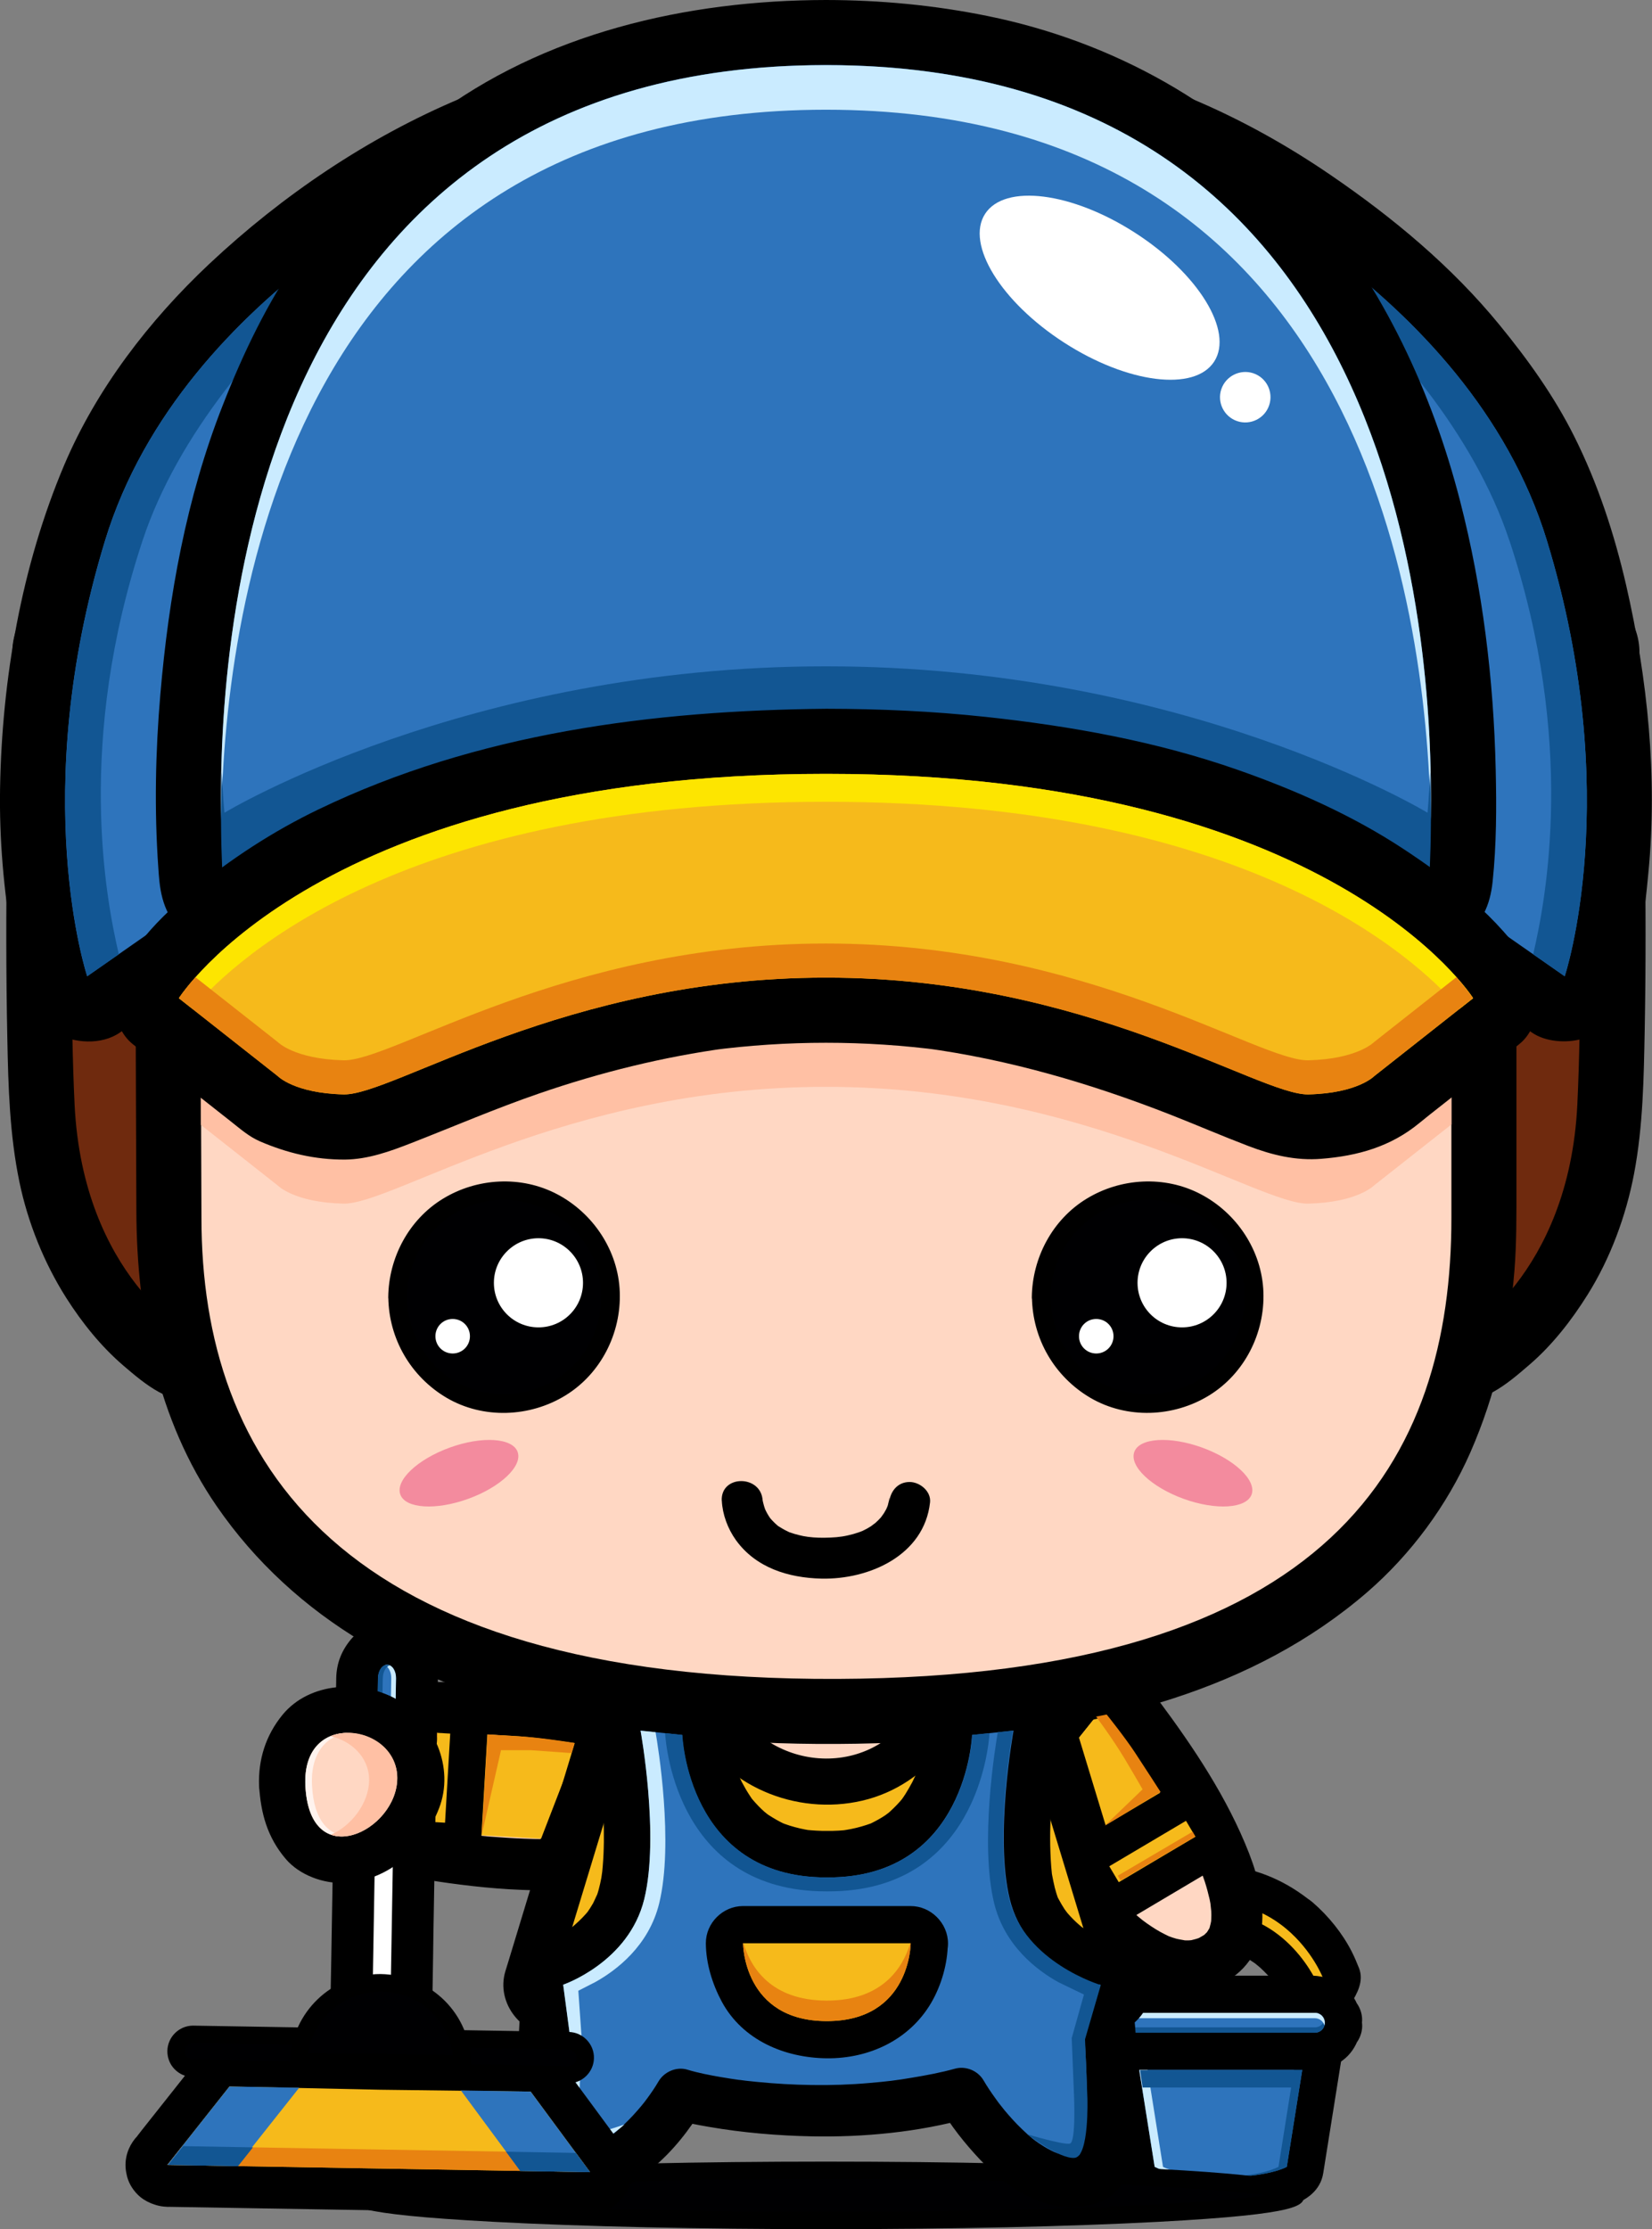<?xml version="1.0" encoding="UTF-8"?>
<svg id="Layer_1" xmlns="http://www.w3.org/2000/svg" version="1.1" viewBox="0 0 229.69 309.83">
  <rect x="0" y="0" width="229.69" height="309.83" fill="#808080" stroke="none"/>
  <!-- Generator: Adobe Illustrator 29.6.1, SVG Export Plug-In . SVG Version: 2.1.1 Build 9)  -->
  <defs>
    <style>
      .st0 {
        fill: #ffd7c3;
      }

      .st1, .st2 {
        fill-rule: evenodd;
      }

      .st1, .st3 {
        fill: #fff;
      }

      .st4, .st2 {
        fill: #000002;
      }

      .st5 {
        fill: #125693;
      }

      .st6 {
        fill: #fff3ee;
      }

      .st7 {
        fill: #f38b9e;
      }

      .st8 {
        fill: #6f2a0e;
      }

      .st9 {
        fill: #f6ba1b;
      }

      .st10 {
        fill: #e88311;
      }

      .st11 {
        fill: #fde5d2;
      }

      .st12 {
        fill: #ffc0a4;
      }

      .st13 {
        fill: #2e74bc;
      }

      .st14 {
        fill: #caebff;
      }

      .st15 {
        fill: #fde500;
      }
    </style>
  </defs>
  <g>
    <g>
      <g>
        <path class="st11" d="M178.82,268.07c-2.46-2.05-5.9-3.76-10.56-3.76h-.01c-4.65,0-8.1,1.71-10.55,3.76-3.66,3.05-5.13,6.85-5.13,6.85l.66,1.04s4.22-10.35,15.01-10.18h.03c10.79-.17,15.02,10.18,15.02,10.18l.66-1.04s-1.46-3.79-5.13-6.85Z"/>
        <path d="M182.48,264.41c-3.54-2.89-7.43-4.63-11.99-5.14-4.14-.47-8.2.39-11.97,2.12-3.72,1.71-6.74,4.87-8.97,8.23-.54.81-1.02,1.67-1.4,2.58-.74,1.75-1.19,3.52-.04,5.32.22.35.44.69.66,1.03.99,1.56,2.58,2.56,4.46,2.56,2.51,0,4.09-1.62,4.98-3.79-1.06,2.57-.1.34.25-.28.29-.5.61-1,.95-1.48.24-.35,1.1-1.43-.05.03.29-.36.59-.71.91-1.05.57-.62,1.2-1.2,1.85-1.74-1.35,1.11-.07.07.28-.16.4-.27.81-.5,1.24-.72.17-.09.35-.19.53-.27.98-.48-1.17.45-.13.05.48-.19.99-.34,1.5-.47.36-.1,2.22-.4.58-.19.71-.1,1.43-.11,2.14-.1-1.73-1.72-3.44-3.45-5.17-5.17h0c0,2.69,2.36,5.33,5.17,5.17h.03c2.81.14,5.17-2.47,5.17-5.17h0c-1.73,1.72-3.44,3.45-5.17,5.17.6,0,1.2.01,1.8.06.58.06.46.04-.36-.05.33.05.65.12.97.2.51.12,1.02.27,1.52.44.2.08.39.14.57.22-1.43-.56-.46-.18-.14-.03.84.42,1.63.93,2.38,1.49-1.39-1.04-.12-.07.18.21.37.33.72.69,1.06,1.05.27.28.52.58.77.88.32.4.19.23-.4-.53.13.17.25.34.37.51.35.48.68.99.98,1.51.38.63,1.4,3.01.33.42.72,1.73,1.71,3.08,3.61,3.61,2.31.63,4.58-.41,5.84-2.38.94-1.47,1.89-3.21,1.18-5.01-.31-.77-.63-1.54-1-2.27-1.32-2.59-3.26-4.98-5.45-6.87-2.14-1.83-5.21-2.11-7.31,0-1.88,1.87-2.14,5.48,0,7.31.77.66,1.48,1.36,2.15,2.13.17.19.96,1.25.14.16.26.35.51.73.75,1.11.32.5.61,1.03.88,1.56.39.76.46,1.12-.13-.39.17-1.32.35-2.65.52-3.98-.22.35-.44.69-.66,1.03,3.16.41,6.3.82,9.45,1.23-3.35-8.13-11-14.02-20-13.98-2.82.02-5.17,2.34-5.17,5.18h0c1.73-1.72,3.45-3.45,5.17-5.18h-.03c1.73,1.73,3.45,3.46,5.17,5.18h0c0-2.83-2.35-5.16-5.17-5.18-9-.04-16.64,5.85-20,13.98,3.15-.41,6.3-.82,9.45-1.23-.22-.34-.44-.69-.66-1.03.17,1.33.35,2.65.52,3.98-.82,2.09-.27.66.06,0,.21-.4.45-.79.69-1.18.17-.28.36-.55.55-.82.7-1.01-.73.89.09-.14.43-.54.91-1.03,1.4-1.53.32-.31.66-.61,1-.9.88-.74-.96.7,0,0,.47-.33.95-.62,1.45-.91.31-.18.63-.33.95-.49,1.14-.55-1.07.4.14-.05.61-.23,1.24-.4,1.88-.55.27-.06.54-.12.8-.16,1.39-.27-1.12.1.34-.03.45-.04.91-.05,1.37-.05.33,0,.59,0,.92.02.2,0,1.68.17.36-.01.68.1,1.33.25,1.99.43.38.1.74.22,1.11.36,1.22.42-1.01-.47.13.05.54.24,1.05.54,1.55.84.3.18.58.37.85.56.97.68-.9-.73,0,0,2.18,1.78,5.17,2.14,7.31,0,1.84-1.85,2.18-5.52,0-7.31Z"/>
      </g>
      <path class="st9" d="M178.82,268.07c-2.46-2.05-5.9-3.76-10.56-3.76h-.01c-4.65,0-8.1,1.71-10.55,3.76-3.66,3.05-5.13,6.85-5.13,6.85l.66,1.04s4.22-10.35,15.01-10.18h.03c10.79-.17,15.02,10.18,15.02,10.18l.66-1.04s-1.46-3.79-5.13-6.85Z"/>
    </g>
    <g>
      <g>
        <g>
          <path class="st11" d="M181.55,284.63h-23.64l2.63,16.53s2.41,1.45,9.18,1.45,9.19-1.45,9.19-1.45l2.64-16.53Z"/>
          <path d="M181.55,279.46h-23.64c-1.37,0-2.69.54-3.65,1.51-1.41,1.41-1.63,3.15-1.33,5.03.46,2.84.91,5.67,1.36,8.51.3,1.91.61,3.81.91,5.71.27,1.72.33,3.23,1.69,4.58,1.27,1.27,3.2,1.81,4.9,2.19,3.46.77,7.11.91,10.64.7,3.79-.23,10.77-.77,11.55-5.65.85-5.35,1.7-10.7,2.56-16.04.43-2.78-.67-5.55-3.62-6.36-2.48-.68-5.92.82-6.35,3.61-.88,5.51-1.76,11.01-2.64,16.52.79-1.02,1.58-2.05,2.38-3.08-.13.07-.25.12-.37.18,2.18-.96.28-.17-.34,0-.39.11-.79.19-1.18.26-.19.04-.38.07-.57.11-1.11.18,1.3-.16.09-.01-1.4.17-2.81.21-4.21.22-1.28,0-2.57-.06-3.84-.18-.24-.03-.47-.05-.7-.08,1.54.19.47.06.14,0-.43-.07-.84-.16-1.25-.26-.54-.13-1.08-.29-1.6-.5,1.97.77,1.09.51.67.27.79,1.03,1.58,2.06,2.38,3.08-.88-5.51-1.76-11.01-2.64-16.52-1.66,2.18-3.33,4.36-4.98,6.55h23.64c2.82,0,5.17-2.36,5.17-5.17s-2.35-5.17-5.17-5.17Z"/>
        </g>
        <path class="st13" d="M181.55,284.63h-23.64l2.63,16.53s2.41,1.45,9.18,1.45,9.19-1.45,9.19-1.45l2.64-16.53Z"/>
        <path class="st14" d="M161.7,301.16l-2.63-16.53h-1.16l2.63,16.53s2.41,1.45,9.18,1.45c.2,0,.39,0,.58,0-6.33-.07-8.61-1.45-8.61-1.45Z"/>
        <path class="st5" d="M177.76,301.16l2.63-16.53h1.16l-2.63,16.53s-2.41,1.45-9.19,1.45c-.2,0-.39,0-.58,0,6.33-.07,8.61-1.45,8.61-1.45Z"/>
      </g>
      <g>
        <g>
          <path class="st11" d="M184.2,281.15c0,.76-.62,1.37-1.37,1.37h-26.2c-.76,0-1.38-.61-1.38-1.37h0c0-.76.62-1.38,1.38-1.38h26.2c.76,0,1.37.62,1.37,1.38h0Z"/>
          <path d="M179.03,281.15c.46-3.91,5.76-3.79,3.41-3.79h-25.76c6.4,0,3.57,7.16-.05,7.58h25.67c2.55,0-2.81.16-3.27-3.79.33,2.8,2.11,5.17,5.17,5.17,2.57,0,5.49-2.37,5.17-5.17-.42-3.64-2.5-6.08-6.24-6.51-.27-.03-.51-.04-.77-.04h-24.95c-2.68,0-4.99.96-6.5,3.33-2.77,4.36,1.16,9.76,5.91,9.76h25.83c.72,0,1.46-.09,2.14-.33,2.9-1.03,4.23-3.27,4.57-6.22.32-2.8-2.6-5.17-5.17-5.17-3.06,0-4.84,2.37-5.17,5.17Z"/>
        </g>
        <path class="st13" d="M184.2,281.15c0,.76-.62,1.37-1.37,1.37h-26.2c-.76,0-1.38-.61-1.38-1.37h0c0-.76.62-1.38,1.38-1.38h26.2c.76,0,1.37.62,1.37,1.38h0Z"/>
        <path class="st5" d="M182.83,281.78h-26.2c-.63,0-1.15-.43-1.32-1-.04.12-.06.24-.06.38,0,.76.62,1.37,1.38,1.37h26.2c.76,0,1.37-.61,1.37-1.37,0-.13-.02-.25-.06-.38-.16.58-.69,1-1.32,1Z"/>
        <path class="st14" d="M182.83,280.51h-26.2c-.63,0-1.15.43-1.32,1-.04-.12-.06-.24-.06-.37,0-.76.62-1.38,1.38-1.38h26.2c.76,0,1.37.62,1.37,1.38,0,.13-.02.25-.06.37-.16-.58-.69-1-1.32-1Z"/>
      </g>
      <polygon class="st5" points="180.58 290.14 158.86 290.14 158.51 287.73 181 287.73 180.58 290.14"/>
    </g>
  </g>
  <g>
    <g>
      <g>
        <path class="st4" d="M180.09,305.14c0,1.92-29.21,3.48-65.23,3.48s-65.23-1.56-65.23-3.48,29.21-3.49,65.23-3.49,65.23,1.56,65.23,3.49Z"/>
        <path d="M114.85,309.83c-17.44,0-33.85-.36-46.19-1.02-20.25-1.08-20.25-2.28-20.25-3.67s0-2.59,20.25-3.68c12.34-.66,28.74-1.02,46.19-1.02s33.85.36,46.19,1.02c20.25,1.09,20.25,2.34,20.25,3.68s0,2.59-20.25,3.67c-12.34.66-28.75,1.02-46.19,1.02ZM53.7,305.14c7.87,1.11,29.36,2.28,61.15,2.28s53.29-1.16,61.16-2.28c-7.87-1.11-29.36-2.28-61.16-2.28s-53.29,1.17-61.15,2.28Z"/>
      </g>
      <g>
        <path class="st13" d="M82.43,230.29s-12.35,68.35-3.95,71.28c8.4,2.94,16.18-10.45,16.18-10.45,0,0,6.7,2.05,18.24,2.25,11.54.21,20.82-2.39,20.82-2.39,0,0,8.61,14.89,17.89,11.82,9.29-3.08-5.46-72.69-5.46-72.69l-63.71.17Z"/>
        <path d="M79,229.34c-2.07,11.51-3.78,23.1-5.16,34.71-.96,8.06-1.8,16.2-1.85,24.33-.02,3.18.12,6.37.67,9.51.44,2.52,1.39,4.89,3.48,6.46,1.92,1.43,4.83,1.3,7.04.96,2.86-.43,5.44-2.22,7.6-4.02,2.74-2.28,5.14-5.3,6.94-8.37-1.34.54-2.68,1.09-4.02,1.63,1.61.48,3.27.79,4.92,1.07,4.7.81,9.48,1.21,14.25,1.31,7.21.14,14.8-.58,21.78-2.52-1.34-.54-2.68-1.09-4.02-1.63,1.55,2.67,3.53,5.15,5.63,7.38,3.48,3.66,8.4,7.08,13.69,6.55,1.89-.19,3.76-.64,5.12-2.05.95-1,1.5-2.18,1.96-3.46.91-2.54,1.05-5.44,1.14-8.12.25-7.67-.66-15.4-1.65-23-1.08-8.48-2.45-16.93-3.97-25.34-.94-5.2-1.92-10.4-3.01-15.57-.32-1.53-1.92-2.62-3.43-2.61-11.92.03-23.81.06-35.72.09-9.33.03-18.66.05-27.99.07-4.58.01-4.58,7.12,0,7.11,11.9-.04,23.82-.07,35.72-.1,9.33-.03,18.66-.05,27.99-.08-1.14-.87-2.29-1.74-3.42-2.61,2.35,11.1,4.32,22.29,5.97,33.51.15,1.03.3,2.06.44,3.1.04.27.26,1.91.12.86.08.61.16,1.2.24,1.81.27,2.11.52,4.22.75,6.34.4,3.87.72,7.76.85,11.65.06,1.64.06,3.29,0,4.94-.02.7-.06,1.4-.12,2.09-.03.32-.06.63-.09.96-.01.15-.04.31-.05.46-.07.61.15-1.06.03-.2-.16,1.03-.39,2.07-.77,3.05-.09.24.47-1,.07-.2-.09.16-.18.32-.28.47-.36.55.72-.82.2-.26-.53.58.18-.11.26-.16-.29.2-.94.4.4-.13-.2.08-.41.13-.61.18-.18.06-.37.09-.55.12.5-.05.54-.06.14-.02-.54.06-1.07.03-1.6-.02.96.09.09,0-.1-.05-.35-.08-.69-.18-1.03-.29-.16-.05-1-.4-.16-.04-.25-.11-.5-.24-.74-.36-.58-.29-1.13-.64-1.67-1-.23-.16-.46-.32-.69-.49.69.51-.06-.06-.17-.14-.51-.42-.99-.87-1.46-1.32-.84-.8-1.62-1.67-2.37-2.56-.17-.21-1.15-1.46-.5-.61-.31-.4-.6-.8-.89-1.21-.55-.76-1.07-1.54-1.55-2.36-.8-1.37-2.48-2.06-4.01-1.63-1.94.54-3.94.91-5.92,1.24-2.21.38-3.53.53-5.94.74-2.67.24-5.35.32-8.02.28-2.55-.03-5.09-.18-7.62-.43-.51-.05-1.01-.1-1.52-.16-.13-.02-1.54-.2-.8-.09-.9-.12-1.79-.27-2.7-.42-1.56-.27-3.14-.57-4.66-1.03-1.52-.46-3.22.29-4.01,1.63-.48.83-1.02,1.61-1.58,2.37-.12.17-.25.34-.38.51-.48.63.51-.65,0,0-.31.39-.63.78-.96,1.15-.77.89-1.6,1.73-2.48,2.52-.21.19-.43.37-.64.55-.73.6.59-.43-.17.13-.44.33-.92.63-1.4.91-.24.14-.49.27-.73.39-.15.07-1,.41-.15.08-.58.23-1.19.39-1.8.5.94-.17.09-.03-.12-.02-.26.01-.53,0-.8-.02-.92-.05.77.15-.14-.04-.28-.06-.54-.15-.82-.24-.23-.08,1.06.55.43.15.06.04.82.74.29.17-.42-.46.65.92.21.27-.09-.15-.18-.31-.26-.47-.39-.76.34.88.08.21-.09-.24-.18-.49-.25-.74-.15-.49-.25-.98-.35-1.48-.06-.28-.1-.55-.14-.84-.04-.27-.12-.89.04.36-.02-.21-.05-.41-.07-.62-.36-3.17-.34-6.38-.24-9.57.25-8.32,1.17-16.64,2.21-24.9.12-1.02.26-2.04.39-3.06.03-.25.07-.5.1-.76.12-.88-.1.82.01-.06.08-.58.16-1.16.24-1.74.28-1.98.56-3.96.86-5.95.5-3.37,1.02-6.72,1.57-10.07.43-2.62.86-5.22,1.33-7.83.34-1.91-.49-3.83-2.48-4.38-1.74-.48-4.03.58-4.38,2.48Z"/>
      </g>
    </g>
    <g>
      <g>
        <path class="st0" d="M85.21,239.54s-42.53-7.72-42.71,6.31c-.18,14.03,35.04,13.33,35.04,13.33l7.67-19.64Z"/>
        <path d="M86.16,236.11c-4.88-.88-9.83-1.45-14.76-1.85-7.68-.62-16.23-1.06-23.64,1.44-3.14,1.06-6.52,2.95-7.89,6.14-1.71,4.02-.78,8.1,1.84,11.48,2.37,3.05,6.32,4.78,9.85,6.01,4.01,1.4,8.23,2.08,12.43,2.61,4.47.57,9.03.88,13.54.79,1.71-.03,2.83-1.09,3.42-2.61,2.56-6.55,5.12-13.09,7.68-19.63.71-1.81-.76-3.9-2.48-4.38-2.01-.55-3.67.68-4.37,2.48-2.56,6.55-5.12,13.09-7.68,19.64,1.15-.87,2.29-1.74,3.43-2.61-1.54.03-3.09-.01-4.63-.07-1.62-.06-3.24-.17-4.86-.29-.89-.08-1.78-.16-2.67-.26-.46-.05-.92-.11-1.39-.16-.22-.03-1.05-.14,0,0-.32-.05-.63-.09-.95-.14-2-.29-3.99-.68-5.95-1.16-.93-.23-1.85-.49-2.75-.77-.44-.14-.88-.29-1.32-.45-.29-.1-1.88-.74-.84-.3-.79-.33-1.56-.71-2.31-1.14-.36-.2-.7-.42-1.04-.64-.17-.11-.33-.22-.49-.33-.51-.37.69.56-.05-.04-.57-.47-1.09-1-1.55-1.58.77.96.01-.04-.14-.3-.09-.15-.17-.3-.25-.46-.42-.82.23.61.02.05-.12-.34-.21-.68-.28-1.02-.06-.27-.12-.94.02.23-.02-.19-.04-.37-.04-.55-.01-.34,0-.68.03-1.02-.13,1.36,0,.14.13-.23.24-.78-.45.84.03-.09.13-.25.3-.49.47-.73-.77,1.05-.12.18.13-.06.1-.1.22-.21.33-.31.65-.57-.58.43-.1.08.54-.4,1.13-.72,1.73-1,.16-.08.32-.14.49-.22-1.04.46-.41.17-.17.09.42-.16.84-.29,1.26-.43.78-.24,1.58-.43,2.37-.59.42-.09.85-.16,1.27-.23.21-.04.44-.07.65-.1.64-.09-.87.11.17-.02,7.65-.93,15.53-.27,23.16.66.48.06.97.12,1.46.19.63.09-1.02-.13-.1,0,.21.02.43.05.64.09.76.1,1.52.21,2.27.34.67.09,1.33.21,1.99.32,1.9.35,3.82-.48,4.38-2.48.47-1.74-.58-4.03-2.48-4.38Z"/>
      </g>
      <path class="st9" d="M65.42,241.05v13.96s9.81.55,9.81.55l5.1-13.21s-5.9-.93-9.2-1.09c-3.3-.16-5.71-.21-5.71-.21Z"/>
    </g>
    <g>
      <g>
        <path class="st0" d="M153.17,231.96s27.84,33.07,15.76,40.19c-12.08,7.13-28.99-23.77-28.99-23.77l13.23-16.42Z"/>
        <path d="M150.65,234.47c.96,1.13,1.88,2.3,2.78,3.47.4.53-.55-.71-.14-.18.12.14.22.28.32.42.23.3.45.59.68.89.53.7,1.06,1.42,1.58,2.14,1.15,1.56,2.25,3.15,3.34,4.76,2.33,3.48,4.51,7.07,6.36,10.84.21.44.42.88.62,1.32.12.24.73,1.69.31.67.38.91.71,1.82,1.02,2.75.26.8.47,1.61.66,2.42.08.38.15.77.21,1.15-.2-1.29,0,.2.02.53.02.35.02.69,0,1.04,0,.17-.02.33-.03.5-.06.66.15-.95.04-.29-.05.31-.13.61-.21.91-.3,1.03.39-.67-.1.27-.15.29-.81,1.18-.01.15-.19.24-.4.46-.63.66-.59.56.75-.46-.17.12-.16.1-.33.2-.5.29-.86.46.52-.18-.05.04-.36.14-.72.23-1.1.32-.26.05-.96.12.21-.01-.19.01-.38.02-.56.04-.38.02-.76-.01-1.13-.05,1.28.13-.24-.07-.58-.17-.39-.1-.77-.24-1.15-.38-.71-.27.78.35.08.03-.2-.09-.38-.18-.57-.28-.88-.43-1.7-.96-2.5-1.52-.19-.14-.39-.28-.57-.42-.67-.5.62.49-.04-.03-.38-.3-.75-.62-1.13-.95-.83-.73-1.62-1.5-2.39-2.28-1.51-1.55-2.92-3.21-4.27-4.91-.11-.13-.65-.84-.08-.09-.15-.2-.31-.4-.45-.61-.31-.4-.61-.8-.9-1.2-.61-.84-1.21-1.69-1.79-2.54-.96-1.39-1.87-2.81-2.76-4.24-.7-1.13-1.39-2.28-2.03-3.45-.19,1.44-.37,2.88-.56,4.31,4.41-5.48,8.82-10.95,13.23-16.43,1.21-1.5,1.47-3.55,0-5.02-1.26-1.26-3.82-1.51-5.03,0-4.4,5.47-8.81,10.95-13.22,16.42-1.04,1.29-1.39,2.79-.55,4.31,2.82,5.14,6.23,10.03,9.94,14.58,4.88,5.99,12.67,13.95,21.26,11.61,3.65-1,6.6-3.98,7.22-7.75.61-3.79-.31-7.55-1.67-11.06-3.01-7.69-7.69-14.68-12.6-21.27-1.72-2.32-3.48-4.62-5.33-6.83-1.25-1.48-3.75-1.28-5.03,0-1.45,1.45-1.24,3.54,0,5.02Z"/>
      </g>
      <g>
        <rect class="st4" x="149.3" y="252.36" width="19.73" height="6.91" transform="translate(-113.35 127.33) rotate(-32.87)"/>
        <path d="M152.52,265.19l-4.63-7.16,17.93-11.58,4.63,7.16-17.93,11.58ZM150.12,258.5l2.88,4.46,15.22-9.84-2.88-4.45-15.22,9.83Z"/>
      </g>
      <path class="st9" d="M161.69,249.88l-8.16,5.33-3.6-13.58,3.22-4.04s3.74,4.66,5.51,7.44c1.78,2.78,3.03,4.85,3.03,4.85Z"/>
    </g>
    <g>
      <g>
        <polygon class="st11" points="141.59 238.23 115.18 238.23 114.96 238.23 88.56 238.23 77.12 275.86 114.96 275.86 115.18 275.86 153.02 275.86 141.59 238.23"/>
        <path d="M141.59,231.12h-53.03c-3.23,0-5.93,2.18-6.85,5.22-3.65,11.99-7.29,23.99-10.93,35.97-.17.55-.33,1.1-.51,1.66-1.36,4.45,2.32,8.99,6.85,8.99h75.91c4.53,0,8.2-4.55,6.86-8.99-3.65-11.99-7.3-23.98-10.94-35.97-.17-.55-.33-1.1-.5-1.66-1.13-3.7-4.94-6.01-8.75-4.96-3.65,1-6.09,5.03-4.96,8.74,3.65,11.99,7.29,23.98,10.93,35.96.17.55.34,1.11.51,1.66,2.29-3,4.57-6,6.85-9h-75.91c2.29,3,4.57,6,6.85,9,3.65-11.99,7.3-23.98,10.94-35.96.17-.56.34-1.11.5-1.66-2.29,1.74-4.57,3.48-6.85,5.22h53.03c3.87,0,7.11-3.24,7.11-7.11s-3.24-7.11-7.11-7.11Z"/>
      </g>
      <polygon class="st9" points="141.59 238.23 115.18 238.23 114.96 238.23 88.56 238.23 77.12 275.86 114.96 275.86 115.18 275.86 153.02 275.86 141.59 238.23"/>
    </g>
    <g>
      <circle class="st0" cx="114.84" cy="229.92" r="17.74" transform="translate(-128.94 148.54) rotate(-45)"/>
      <path d="M129.34,229.92c-.05,5.18-2.74,9.86-7.19,12.53-4.48,2.68-10.15,2.57-14.65,0-4.47-2.56-7.13-7.42-7.19-12.53-.05-5.16,2.81-9.9,7.19-12.53,4.49-2.68,10.15-2.57,14.65,0,4.49,2.56,7.14,7.42,7.19,12.53.04,4.17,6.51,4.17,6.46,0-.06-6.26-2.84-12.35-7.78-16.27-5.17-4.12-11.82-5.58-18.26-4.08-5.97,1.39-11.21,5.76-13.83,11.27-2.85,6-2.66,12.86.3,18.77,4.3,8.63,14.46,12.81,23.66,10.66,9.31-2.17,15.81-10.95,15.9-20.36.05-4.17-6.42-4.16-6.46,0Z"/>
    </g>
    <g>
      <g>
        <g>
          <path class="st11" d="M10.78,90.5s-1.56,39.07-.41,62.99c1.15,23.92,16.3,32.17,16.3,32.17v-70.21l-15.88-24.96Z"/>
          <path d="M1.74,90.5c-.72,17.95-1.09,35.94-.72,53.9.13,6.67.32,13.33,1.68,19.88,1.17,5.64,3.42,11.24,6.51,16.11,2.18,3.43,4.83,6.74,7.93,9.4,1.54,1.32,3.17,2.71,4.96,3.69,5.97,3.27,13.61-.81,13.61-7.82v-70.12c0-3.04-1.44-4.98-2.94-7.33-1.85-2.91-3.69-5.81-5.54-8.72-2.88-4.52-5.76-9.05-8.64-13.57-2.63-4.16-8-5.81-12.38-3.24-4.13,2.42-5.89,8.21-3.24,12.38,5.29,8.32,10.59,16.64,15.88,24.96-.41-1.52-.82-3.04-1.24-4.57v70.21c4.54-2.6,9.08-5.21,13.62-7.81-.73-.4-1.41-.9-2.06-1.4.61.47,1.22.94,1.82,1.41-2.15-1.68-4.06-3.65-5.73-5.81.47.61.94,1.22,1.41,1.83-1.99-2.6-3.62-5.45-4.91-8.45.3.72.61,1.44.91,2.17-1.61-3.83-2.64-7.84-3.19-11.94.1.8.21,1.6.32,2.4-.75-5.93-.7-12.01-.78-17.98-.08-6.15-.05-12.3.02-18.46.1-9.38.33-18.74.66-28.1.03-1.01.07-2.02.11-3.03.2-4.93-4.26-9.05-9.05-9.05-5.08,0-8.84,4.12-9.04,9.05Z"/>
        </g>
        <path class="st8" d="M10.78,87.01s-1.56,42.55-.41,66.48c1.15,23.92,16.3,32.17,16.3,32.17v-70.21l-15.88-28.45Z"/>
      </g>
      <g>
        <g>
          <path class="st11" d="M218.89,90.5s1.56,39.07.42,62.99c-1.15,23.92-16.3,32.17-16.3,32.17v-70.21l15.88-24.96Z"/>
          <path d="M209.84,90.5c.72,17.95,1.1,35.94.72,53.9-.09,4.55-.13,9.15-.71,13.67.11-.8.21-1.6.33-2.4-.56,4.1-1.58,8.11-3.19,11.94.31-.73.61-1.44.92-2.17-1.29,3.01-2.93,5.86-4.92,8.45.47-.61.94-1.22,1.41-1.83-1.67,2.16-3.57,4.13-5.73,5.81.61-.47,1.22-.95,1.83-1.41-.66.5-1.33,1-2.06,1.4,4.54,2.6,9.08,5.21,13.62,7.81v-70.21c-.42,1.52-.83,3.05-1.24,4.57,5.29-8.32,10.59-16.64,15.88-24.96,2.64-4.16.88-9.96-3.24-12.38-4.38-2.56-9.73-.91-12.38,3.24-3.29,5.17-6.58,10.33-9.85,15.5-1.77,2.78-3.54,5.56-5.31,8.34-1.11,1.75-1.95,3.44-1.95,5.68v70.21c0,7,7.64,11.08,13.61,7.82,1.84-1.01,3.49-2.44,5.07-3.8,3.19-2.74,5.87-6.19,8.09-9.74,3.17-5.06,5.33-10.92,6.45-16.77,1.27-6.66,1.36-13.45,1.49-20.2.32-17.48-.05-35.01-.75-52.48-.19-4.93-3.96-9.05-9.04-9.05-4.79,0-9.25,4.12-9.05,9.05Z"/>
        </g>
        <path class="st8" d="M218.89,87.01s1.56,42.55.42,66.48c-1.15,23.92-16.3,32.17-16.3,32.17v-70.21l15.88-28.45Z"/>
      </g>
    </g>
    <g>
      <g>
        <path class="st11" d="M28.01,83.36c-.32,12.43,0,85.93,0,85.93,0,33.39,18.71,64.35,88.44,64.06,69.01-.28,85.35-30.67,85.35-64.06v-85.93H28.01Z"/>
        <path d="M18.97,83.36c-.37,14.6-.16,29.23-.13,43.83.02,13.75.06,27.5.12,41.24.06,14.32,2.92,28.94,11.17,40.91,5.35,7.77,12.31,14.12,20.41,18.95,9.34,5.55,19.95,8.99,30.56,11.05,14.28,2.75,28.96,3.45,43.47,2.86,12.93-.52,26.1-2.12,38.46-6.11,9.93-3.21,19.15-7.96,27.06-14.79,6.09-5.27,11.11-12.07,14.35-19.44,3.55-8.11,5.4-16.4,6.12-25.22.31-3.86.28-7.72.28-11.6v-81.7c0-4.93-4.12-9.04-9.05-9.04H28.01c-4.94,0-9.05,4.12-9.05,9.04s4.11,9.05,9.05,9.05h173.79c-3.01-3.02-6.03-6.03-9.05-9.05v77.12c0,6.8.16,13.6-.73,20.34.11-.8.22-1.6.33-2.4-.74,5.44-2.07,10.81-4.19,15.88.3-.72.61-1.44.91-2.16-1.67,3.95-3.82,7.67-6.44,11.07.47-.61.95-1.22,1.41-1.83-2.6,3.35-5.63,6.35-8.99,8.95.62-.47,1.22-.94,1.84-1.41-4.32,3.33-9.11,6-14.12,8.13.72-.31,1.44-.61,2.16-.91-8.57,3.61-17.71,5.69-26.9,6.94.8-.11,1.61-.21,2.41-.32-16.25,2.16-33.06,2.19-49.3.04.8.11,1.6.22,2.4.32-9.36-1.25-18.65-3.38-27.39-7.03.73.3,1.44.61,2.17.91-5.25-2.22-10.26-4.99-14.79-8.47.61.47,1.22.95,1.83,1.42-3.53-2.74-6.72-5.87-9.46-9.4.47.61.95,1.22,1.41,1.83-2.69-3.49-4.91-7.31-6.63-11.36.31.72.61,1.44.91,2.17-2.11-5.02-3.46-10.32-4.2-15.71.11.8.21,1.61.33,2.41-.61-4.53-.68-9.06-.7-13.62-.02-6.28-.05-12.56-.06-18.85-.05-17.52-.11-35.05-.04-52.58.02-3.82.02-7.65.11-11.47.13-4.93-4.21-9.04-9.04-9.04s-8.92,4.12-9.05,9.04Z"/>
      </g>
      <path class="st0" d="M28.01,83.36c-.32,12.43,0,85.93,0,85.93,0,33.39,18.71,64.35,88.44,64.06,69.01-.28,85.35-30.67,85.35-64.06v-85.93H28.01Z"/>
    </g>
    <g>
      <g>
        <g>
          <path class="st11" d="M66.21,22.92l.17-.48S25.47,39.62,14.61,75.11c-10.85,35.49-2.49,60.58-2.49,60.58l19.44-13.56s-7.2-68.73,34.64-99.21Z"/>
          <path d="M74.93,25.32c.05-.16.11-.31.16-.48,1.04-2.99-.16-6.64-2.33-8.8-2.06-2.06-5.93-3.54-8.8-2.33-12.83,5.4-24.72,13.45-34.86,22.97-8.36,7.86-15.67,17.35-20.17,27.95C2.99,78.67.28,94.31.01,109.51c-.12,7.16.51,14.32,1.73,21.38.42,2.41.89,4.88,1.66,7.2.76,2.28,2.05,4.17,4.16,5.41,2.62,1.53,6.54,1.81,9.13,0,6.48-4.52,12.96-9.04,19.45-13.56,2.45-1.71,4.81-4.55,4.47-7.81-1.01-9.71-.56-19.73.46-29.41.16-1.46.33-2.91.52-4.37-.1.8-.21,1.6-.32,2.4,1.5-11.14,4.17-22.17,8.55-32.54-.31.71-.61,1.44-.91,2.16,2.86-6.74,6.45-13.15,10.92-18.97-.48.61-.95,1.22-1.42,1.83,3.67-4.75,7.88-9.03,12.62-12.72-.61.47-1.22.94-1.84,1.42.53-.4,1.05-.8,1.59-1.2,1.97-1.45,3.48-2.95,4.16-5.4.64-2.33.31-4.88-.91-6.96-1.18-2.03-3.15-3.54-5.4-4.16-2.15-.59-5.12-.45-6.98.91-9.7,7.11-17.66,16.03-23.63,26.5-5.28,9.28-9.03,19.51-11.52,29.87-3.63,15.03-5.02,30.83-4.28,46.26.08,1.46.16,2.93.31,4.39,1.5-2.6,2.99-5.21,4.49-7.81-6.48,4.52-12.96,9.04-19.44,13.56,4.43,1.8,8.86,3.6,13.29,5.4-1.12-3.38-1.69-7-2.17-10.52.1.8.21,1.6.32,2.41-1.32-9.88-1.14-19.93.18-29.79-.1.8-.21,1.61-.32,2.41,1.22-8.86,3.16-17.9,6.62-26.17-.31.72-.61,1.44-.92,2.16,2.41-5.67,5.61-10.96,9.37-15.84-.48.62-.95,1.22-1.42,1.84,5.03-6.46,10.98-12.15,17.45-17.15-.61.47-1.22.94-1.83,1.41,6.98-5.36,14.66-10.34,22.8-13.78-.72.3-1.44.61-2.16.91h0c-3.71-3.71-7.42-7.42-11.13-11.13-.05.16-.11.31-.17.47-1.63,4.66,1.81,9.89,6.32,11.13,5,1.37,9.5-1.67,11.13-6.32Z"/>
        </g>
        <path class="st13" d="M66.21,22.92l.17-.48S25.47,39.62,14.61,75.11c-10.85,35.49-2.49,60.58-2.49,60.58l19.44-13.56s-7.2-68.73,34.64-99.21Z"/>
        <path class="st5" d="M19.83,75.11c9.89-29.84,46.55-52.67,46.55-52.67,0,0-40.91,17.18-51.76,52.67-10.85,35.49-2.49,60.58-2.49,60.58l4.39-3.06c-1.81-7.71-5.96-29.54,3.31-57.52Z"/>
      </g>
      <g>
        <g>
          <path class="st11" d="M163.46,22.92l-.16-.48s40.91,17.18,51.77,52.67c10.85,35.49,2.48,60.58,2.48,60.58l-19.44-13.56s7.2-68.73-34.65-99.21Z"/>
          <path d="M172.19,20.51c-.06-.16-.11-.31-.17-.47-3.71,3.71-7.42,7.42-11.12,11.12h0c-.72-.3-1.44-.6-2.17-.91,8.14,3.44,15.83,8.42,22.8,13.78-.61-.47-1.22-.94-1.82-1.41,6.47,5,12.42,10.68,17.45,17.15-.47-.61-.95-1.22-1.42-1.84,3.76,4.88,6.96,10.17,9.36,15.84-.31-.72-.61-1.44-.91-2.16,3.45,8.28,5.39,17.31,6.61,26.17-.11-.8-.21-1.6-.33-2.41,1.33,9.87,1.51,19.91.19,29.79.11-.8.21-1.6.32-2.41-.48,3.52-1.05,7.13-2.17,10.52,4.43-1.8,8.86-3.61,13.29-5.4-6.48-4.52-12.96-9.05-19.44-13.56,1.49,2.6,2.98,5.21,4.48,7.81,1.01-9.71.56-19.73-.46-29.41-2.16-20.6-7.63-41.66-19.91-58.69-5.3-7.35-11.45-13.56-18.76-18.91-1.87-1.36-4.84-1.5-6.97-.91-2.26.62-4.22,2.13-5.41,4.16-1.22,2.08-1.55,4.63-.91,6.96.67,2.45,2.18,3.96,4.15,5.4.54.4,1.06.79,1.59,1.2-.61-.47-1.22-.94-1.83-1.42,4.73,3.69,8.94,7.97,12.61,12.72-.46-.61-.94-1.22-1.41-1.83,4.45,5.82,8.05,12.23,10.92,18.97-.31-.72-.61-1.44-.92-2.16,4.38,10.37,7.05,21.4,8.55,32.54-.11-.8-.21-1.6-.32-2.4,1.47,11.03,2.03,22.41,1,33.51,0,.09-.02.18-.02.27-.34,3.26,2.03,6.1,4.48,7.81,6.48,4.52,12.95,9.04,19.44,13.56,1.91,1.34,4.79,1.51,6.97.92,3.16-.87,5.3-3.28,6.32-6.32,1.78-5.35,2.41-11.24,2.94-16.8,1.28-13.32-.1-26.93-3.09-39.94-1.66-7.18-3.94-14.15-7.25-20.75-2.78-5.55-6.41-10.61-10.33-15.4-6.64-8.13-14.85-14.96-23.51-20.87-6.08-4.16-12.53-7.75-19.33-10.61-2.87-1.21-6.74.27-8.8,2.33-2.16,2.16-3.37,5.81-2.33,8.8.06.16.12.32.17.48,1.62,4.65,6.12,7.69,11.13,6.32,4.5-1.24,7.94-6.47,6.31-11.13Z"/>
        </g>
        <path class="st13" d="M163.46,22.92l-.16-.48s40.91,17.18,51.77,52.67c10.85,35.49,2.48,60.58,2.48,60.58l-19.44-13.56s7.2-68.73-34.65-99.21Z"/>
      </g>
    </g>
    <path class="st5" d="M209.85,75.11c-9.89-29.84-46.55-52.67-46.55-52.67,0,0,40.91,17.18,51.77,52.67,10.85,35.49,2.49,60.58,2.49,60.58l-4.39-3.06c1.8-7.71,5.96-29.54-3.31-57.52Z"/>
    <g>
      <g>
        <path class="st11" d="M114.84,9.04C19.3,9.04,31.21,122.52,31.21,122.52c0,0,33.6-20.35,83.63-20.35s83.64,20.35,83.64,20.35c0,0,11.9-113.48-83.64-113.48Z"/>
        <path d="M114.84,0c-19.32.03-39.3,4.58-54.89,16.48-7.11,5.43-13.06,11.68-18.21,19.02-4.52,6.46-7.93,13.57-10.79,20.88-5.03,12.8-7.5,26.52-8.66,40.18-.68,7.98-.84,16.03-.28,24.02.04.65.09,1.3.16,1.96.35,3.27,1.51,6.07,4.48,7.81,2.76,1.62,6.37,1.67,9.14,0,4.08-2.46,8.51-4.43,12.89-6.28-.72.31-1.44.61-2.16.91,14.7-6.18,30.27-10.27,46.06-12.41-.8.11-1.6.21-2.4.32,16.38-2.18,32.99-2.18,49.37,0-.8-.11-1.61-.21-2.41-.32,15.79,2.14,31.36,6.22,46.06,12.41-.73-.3-1.44-.61-2.17-.91,4.38,1.85,8.82,3.82,12.89,6.28,2.76,1.67,6.38,1.62,9.13,0,2.97-1.74,4.14-4.54,4.48-7.81.54-5.14.55-10.37.43-15.53-.28-12.55-1.82-25.23-4.96-37.4-3.9-15.14-10.62-29.49-20.74-41.48-11.4-13.51-27.65-22.39-44.88-25.89C129.97.72,122.38.01,114.84,0c-4.93,0-9.05,4.12-9.05,9.04s4.12,9.04,9.05,9.05c4.72,0,9.43.28,14.12.89-.8-.1-1.61-.21-2.41-.32,7.23.98,14.33,2.76,21.07,5.59-.72-.3-1.44-.61-2.16-.91,5.46,2.31,10.61,5.28,15.32,8.9-.61-.47-1.22-.95-1.83-1.41,4.72,3.65,8.93,7.92,12.59,12.64-.47-.61-.95-1.22-1.41-1.83,4.52,5.86,8.16,12.35,11.04,19.16-.3-.72-.61-1.44-.91-2.16,4.35,10.32,7.01,21.3,8.51,32.38-.11-.8-.21-1.6-.32-2.39,1.27,9.47,1.73,19.08,1.33,28.64-.08,1.75-.16,3.51-.34,5.26,4.53-2.6,9.07-5.21,13.61-7.81-3.08-1.87-6.38-3.4-9.67-4.88-9.25-4.16-18.8-7.59-28.61-10.19-28.77-7.64-59.05-8.39-88.24-2.68-10.71,2.1-21.26,5.16-31.42,9.16-5.93,2.34-11.85,4.88-17.43,7.99-.35.19-.69.39-1.03.6,4.54,2.6,9.07,5.21,13.61,7.81-.54-5.14-.54-10.37-.43-15.53.14-6.14.61-12.29,1.43-18.37-.11.8-.22,1.6-.32,2.39,1.5-11.08,4.15-22.05,8.5-32.38-.3.72-.6,1.44-.91,2.16,2.9-6.81,6.53-13.3,11.05-19.16-.47.61-.95,1.22-1.41,1.83,3.65-4.72,7.87-8.98,12.59-12.64-.61.47-1.22.94-1.83,1.41,4.71-3.62,9.85-6.59,15.32-8.9-.72.3-1.44.61-2.16.91,6.74-2.83,13.84-4.61,21.07-5.59-.8.11-1.61.22-2.4.32,4.68-.61,9.4-.89,14.11-.89,4.93-.01,9.05-4.11,9.05-9.05S119.77,0,114.84,0Z"/>
      </g>
      <path class="st13" d="M114.84,9.04C19.3,9.04,31.21,122.52,31.21,122.52c0,0,33.6-20.35,83.63-20.35s83.64,20.35,83.64,20.35c0,0,11.9-113.48-83.64-113.48Z"/>
      <path class="st14" d="M114.84,15.25c73.86,0,83.51,67.82,84.08,98.6.51-26.52-4.73-104.8-84.08-104.8S30.25,87.33,30.75,113.85c.57-30.78,10.22-98.6,84.08-98.6Z"/>
      <path class="st5" d="M198.48,112.96s-33.61-20.35-83.64-20.35-83.63,20.35-83.63,20.35c0,0-.22-2.06-.36-5.62-.4,10.79.36,18.03.36,18.03,0,0,33.6-20.35,83.63-20.35s83.64,20.35,83.64,20.35c0,0,.75-7.23.35-18.03-.14,3.56-.35,5.62-.35,5.62Z"/>
    </g>
    <path class="st12" d="M191.07,156.6s-2.29,2.39-9.16,2.55c-6.86.16-30.78-16.23-67.01-16.23h-.13c-36.23,0-60.14,16.39-67.01,16.23-6.87-.16-9.16-2.55-9.16-2.55l-10.7-8.42c0,2.85.02,5.58.02,8.16l10.67,8.41s2.29,2.39,9.16,2.54c6.87.16,30.78-16.23,67.01-16.23h.13c36.23,0,60.14,16.39,67.01,16.23,6.87-.16,9.16-2.54,9.16-2.54l10.74-8.46v-8.14l-10.74,8.46Z"/>
    <g>
      <path class="st11" d="M114.92,107.56h-.16c-70.32,0-89.88,31.18-89.88,31.18l13.74,10.82s2.29,2.39,9.16,2.55c6.87.16,30.78-16.23,67.01-16.23h.13c36.23,0,60.14,16.39,67.01,16.23,6.87-.16,9.16-2.55,9.16-2.55l13.73-10.82s-19.56-31.18-89.88-31.18Z"/>
      <path d="M114.92,98.51c-24.19.23-48.59,3.38-70.58,13.96-6.43,3.09-12.35,6.97-17.84,11.5-2.61,2.15-5.09,4.52-7.17,7.2-.74.95-1.6,1.95-2.26,3-1.97,3.13-1.66,8.54,1.41,10.97,4.57,3.6,9.15,7.21,13.72,10.81,1.3,1.03,2.44,2.03,3.95,2.69,3.77,1.62,7.64,2.55,11.8,2.53,3.21-.03,6.27-1.14,9.22-2.29,5.92-2.31,11.74-4.82,17.76-6.89,8.52-2.94,17.3-5.11,26.23-6.32-.8.11-1.6.22-2.4.32,10.68-1.41,21.49-1.41,32.18,0-.8-.11-1.61-.21-2.41-.32,11.78,1.59,23.15,4.93,34.19,9.25,3.64,1.43,7.22,2.98,10.87,4.37,3.27,1.25,6.58,2.06,10.13,1.77,5.07-.4,9.66-1.7,13.61-4.96.99-.82,2-1.6,3-2.39,3.62-2.86,7.25-5.71,10.87-8.56,3.07-2.42,3.38-7.84,1.41-10.97-4.19-6.66-11.02-11.93-17.47-16.18-7.09-4.67-14.99-8.17-22.99-10.98-11.32-3.97-23.19-6.1-35.09-7.38-7.36-.79-14.74-1.12-22.13-1.13-4.93,0-9.05,4.12-9.05,9.05s4.12,9.04,9.05,9.05c8.96,0,17.91.51,26.8,1.68-.8-.11-1.61-.21-2.41-.32,11.83,1.59,23.55,4.37,34.57,9.01-.72-.3-1.44-.61-2.17-.91,6.67,2.84,13.09,6.35,18.83,10.79-.61-.47-1.22-.95-1.83-1.42,3.25,2.52,6.36,5.33,8.88,8.58-.47-.61-.94-1.22-1.41-1.83.28.37.56.74.81,1.12.47-3.65.94-7.3,1.41-10.96-4.67,3.68-9.34,7.34-13.99,11.04.61-.47,1.22-.94,1.83-1.41-.57.43-1.2.76-1.85,1.03.71-.3,1.44-.61,2.16-.91-1.3.53-2.66.84-4.05,1.05.8-.1,1.6-.21,2.4-.32-1.28.16-2.6.33-3.88.17.8.11,1.6.22,2.4.33-2.63-.37-5.2-1.53-7.63-2.51-4.02-1.62-8.04-3.29-12.09-4.8-12.37-4.6-25.19-7.56-38.35-8.73-14.42-1.29-29.1.16-43.13,3.65-9.76,2.42-19.03,6.13-28.34,9.88-2.45.99-5,2.15-7.64,2.51.8-.11,1.6-.21,2.4-.33-1.28.16-2.6,0-3.88-.17.8.1,1.6.21,2.41.32-1.39-.21-2.75-.52-4.06-1.05.73.3,1.44.61,2.17.91-.65-.28-1.28-.6-1.85-1.03.61.47,1.22.95,1.83,1.41-4.64-3.7-9.32-7.36-13.99-11.04.47,3.66.94,7.31,1.41,10.96.24-.39.53-.76.81-1.12-.47.61-.94,1.22-1.41,1.83,2.53-3.25,5.64-6.06,8.88-8.58-.61.47-1.22.95-1.83,1.42,5.75-4.43,12.16-7.95,18.84-10.79-.73.31-1.45.61-2.16.91,11.01-4.64,22.73-7.42,34.56-9.01-.8.11-1.61.21-2.4.32,8.95-1.18,17.93-1.6,26.95-1.68,4.93-.05,9.04-4.08,9.04-9.05s-4.11-9.09-9.04-9.05Z"/>
    </g>
    <path class="st9" d="M114.92,107.56h-.16c-70.32,0-89.88,31.18-89.88,31.18l13.74,10.82s2.29,2.39,9.16,2.55c6.87.16,30.78-16.23,67.01-16.23h.13c36.23,0,60.14,16.39,67.01,16.23,6.87-.16,9.16-2.55,9.16-2.55l13.73-10.82s-19.56-31.18-89.88-31.18Z"/>
    <path class="st15" d="M114.76,111.44s.06,0,.08,0c.03,0,.05,0,.08,0,58.33,0,81.74,21.46,88.03,28.77l1.86-1.47s-19.56-31.18-89.88-31.18h-.16c-70.32,0-89.88,31.18-89.88,31.18l1.86,1.47c6.29-7.31,29.7-28.77,88.03-28.77Z"/>
    <path class="st10" d="M191.07,144.82s-2.29,2.38-9.16,2.55c-6.86.16-30.78-16.23-67.01-16.23-.02,0-.03,0-.05,0h-.04s-.03,0-.04,0c-36.23,0-60.14,16.39-67.01,16.23-6.87-.17-9.16-2.55-9.16-2.55l-11.43-9c-1.61,1.81-2.31,2.92-2.31,2.92l13.74,10.82s2.29,2.39,9.16,2.55c6.87.16,30.78-16.23,67.01-16.23h.13c36.23,0,60.14,16.39,67.01,16.23,6.87-.16,9.16-2.55,9.16-2.55l13.73-10.82s-.7-1.11-2.31-2.92l-11.42,9Z"/>
    <g>
      <g>
        <g>
          <g>
            <g>
              <path class="st2" d="M55.28,180.29c0,8.18,6.63,14.81,14.81,14.81s14.8-6.63,14.8-14.81-6.63-14.81-14.8-14.81-14.81,6.63-14.81,14.81Z"/>
              <path d="M53.99,180.29c.06,5.81,3.15,11.09,8.16,14.02,5.06,2.94,11.51,2.68,16.45-.35,4.94-3.02,7.78-8.65,7.57-14.39-.2-5.74-3.7-10.98-8.75-13.61-4.98-2.6-11.1-2.25-15.85.66-4.73,2.89-7.53,8.18-7.59,13.67-.02,1.67,2.56,1.67,2.58,0,.07-5.86,3.8-11.03,9.38-12.88,5.58-1.84,11.85.35,15.22,5.11,3.39,4.78,3.2,11.46-.4,16.08-3.65,4.69-9.92,6.31-15.47,4.34-5.26-1.88-8.66-7.17-8.73-12.65-.02-1.66-2.6-1.66-2.58,0Z"/>
            </g>
            <path class="st1" d="M60.54,185.72c0,1.33,1.07,2.4,2.4,2.4s2.4-1.07,2.4-2.4-1.07-2.4-2.4-2.4-2.4,1.07-2.4,2.4Z"/>
            <path class="st1" d="M68.67,178.3c0,3.42,2.77,6.19,6.2,6.19s6.19-2.77,6.19-6.19-2.78-6.2-6.19-6.2-6.2,2.78-6.2,6.2Z"/>
          </g>
          <path class="st7" d="M71.97,201.81c.7,1.96-2.37,4.88-6.87,6.51-4.5,1.63-8.73,1.36-9.44-.6-.71-1.97,2.36-4.88,6.87-6.52,4.5-1.63,8.73-1.36,9.44.6Z"/>
        </g>
        <g>
          <g>
            <g>
              <path class="st2" d="M144.77,180.29c0,8.18,6.63,14.81,14.81,14.81s14.81-6.63,14.81-14.81-6.64-14.81-14.81-14.81-14.81,6.63-14.81,14.81Z"/>
              <path d="M143.48,180.29c.07,5.81,3.15,11.09,8.17,14.02,5.06,2.93,11.5,2.68,16.44-.35,4.94-3.02,7.78-8.65,7.57-14.39-.21-5.74-3.69-10.98-8.75-13.61-4.98-2.6-11.1-2.25-15.85.66-4.73,2.89-7.53,8.18-7.6,13.67-.02,1.67,2.56,1.67,2.59,0,.07-5.86,3.8-11.03,9.38-12.88,5.58-1.84,11.84.35,15.21,5.11,3.4,4.78,3.2,11.46-.39,16.08-3.65,4.69-9.93,6.31-15.46,4.34-5.27-1.88-8.67-7.17-8.73-12.65-.02-1.66-2.6-1.66-2.59,0Z"/>
            </g>
            <path class="st1" d="M150.02,185.72c0,1.33,1.07,2.4,2.4,2.4s2.4-1.07,2.4-2.4-1.07-2.4-2.4-2.4-2.4,1.07-2.4,2.4Z"/>
            <path class="st1" d="M158.16,178.3c0,3.42,2.77,6.19,6.19,6.19s6.19-2.77,6.19-6.19-2.78-6.2-6.19-6.2-6.19,2.78-6.19,6.2Z"/>
          </g>
          <path class="st7" d="M157.71,201.81c-.72,1.96,2.36,4.88,6.86,6.51,4.5,1.63,8.73,1.36,9.45-.6.71-1.97-2.37-4.88-6.87-6.52-4.5-1.63-8.73-1.36-9.44.6Z"/>
        </g>
      </g>
      <path d="M100.36,208.58c.09,1.92.83,3.89,1.94,5.45,2.77,3.87,7.3,5.27,11.9,5.38,6.66.15,14.3-3.24,15.11-10.59.17-1.55-1.42-2.84-2.84-2.84-1.68,0-2.68,1.3-2.85,2.84.16-1.49-.03-.07-.17.36-.04.16-.1.31-.16.46.37-.95.04-.12-.06.1-.1.19-.21.38-.32.56-.1.16-.7.96-.17.29-.38.48-.81.91-1.29,1.3.55-.46-.23.16-.35.24-.35.23-.72.43-1.1.61-.3.14-.32.15-.07.04-.18.07-.36.13-.54.2-.49.17-.99.31-1.49.42-1.07.25-2.1.31-3.29.33-1.05.01-2.03-.06-2.92-.23-.41-.08-.81-.19-1.21-.3-.18-.06-.36-.12-.55-.18-.85-.29.45.22-.33-.13-.31-.14-.6-.3-.89-.47-.14-.08-.28-.17-.41-.25-.64-.43.43.36-.15-.1-.27-.22-.52-.47-.76-.72-.09-.1-.18-.2-.27-.3-.44-.51.36.51-.02-.02-.29-.41-.54-.86-.75-1.32-.22-.47.26.7.01,0-.07-.2-.14-.41-.19-.61-.08-.28-.14-.57-.18-.84-.05-.28.08.94.05.34-.17-3.65-5.87-3.67-5.69,0h0Z"/>
    </g>
    <g>
      <path class="st3" d="M157.81,32.35c8.8,5.66,13.73,13.68,11.01,17.9-2.72,4.22-12.05,3.05-20.85-2.62-8.8-5.67-13.73-13.68-11.01-17.9,2.72-4.22,12.05-3.05,20.85,2.62Z"/>
      <path class="st3" d="M176.46,56.33c-.62,1.84-2.62,2.82-4.45,2.2-1.83-.62-2.82-2.61-2.2-4.44.62-1.83,2.62-2.82,4.45-2.21,1.84.62,2.82,2.61,2.2,4.45Z"/>
    </g>
    <g>
      <g>
        <path class="st11" d="M140.4,263.97c-2.16-8.79.52-23.43.52-23.43l-5.77.6s-.72,19.8-20,19.8h-.31c-19.29,0-20-19.8-20-19.8l-5.77-.6s2.67,14.65.51,23.43c-2.16,8.79-11.27,11.88-11.27,11.88h73.36s-9.11-3.1-11.27-11.88Z"/>
        <path d="M146.63,262.25c-.13-.52-.23-1.04-.33-1.56-.31-1.75.16,1.51-.05-.29-.14-1.29-.2-2.59-.23-3.88-.05-2.47.08-4.93.27-7.39.08-1.04.19-2.07.31-3.1.05-.46.1-.91.16-1.37.06-.52.23-1.64-.1.74.04-.22.06-.44.1-.66.11-.84.24-1.66.39-2.48.32-1.77.29-3.38-.65-4.98-1.06-1.81-3.38-3.43-5.58-3.2-1.93.2-3.84.4-5.77.59-3.61.38-6.32,2.66-6.47,6.47,0,.25-.03.51-.05.76-.02.14-.03.29-.05.42-.12.99.29-2.12.14-1.1-.06.42-.14.84-.22,1.25-.2,1.01-.45,2-.76,2.97-.18.59-.4,1.18-.63,1.77-.28.71.83-1.88.18-.45-.14.31-.29.62-.44.92-.29.56-.62,1.11-.95,1.65-.2.31-.4.61-.62.91-.83,1.16,1.11-1.36.19-.25-.49.59-1.02,1.14-1.59,1.67-.29.28-.59.53-.91.78,1.86-1.51.59-.47.12-.14-.64.43-1.32.8-2.01,1.14-1.41.69,1.54-.59.05-.02-.44.17-.89.3-1.35.44-.47.14-.95.25-1.44.35-.53.12-2.48.38-.14.08-1.06.14-2.14.2-3.2.18,2.15,2.15,4.31,4.3,6.45,6.46h0c0-3.46-2.93-6.55-6.45-6.46h-.02c-3.53-.08-6.46,3-6.46,6.46h0c2.15-2.15,4.31-4.31,6.46-6.46-.96.02-1.93-.05-2.88-.14-.69-.09-.43-.05.76.11-.31-.05-.61-.1-.92-.16-.49-.09-.98-.21-1.46-.34-.46-.12-.91-.27-1.36-.43-.17-.06-.35-.13-.51-.19-1.07-.4,1.56.69.54.23-.77-.36-1.52-.79-2.25-1.26-.28-.18-.54-.38-.8-.57,1.92,1.42.62.47.19.1-.58-.51-1.11-1.07-1.62-1.66-.09-.12-.2-.23-.29-.35-.65-.79,1.07,1.42.46.61-.22-.29-.43-.6-.63-.91-.39-.59-.74-1.21-1.07-1.83-.32-.61-1.25-2.83-.2-.29-.24-.58-.46-1.18-.65-1.78-.34-1.02-.61-2.08-.82-3.14-.08-.38-.14-.76-.2-1.14-.18-1.19.24,1.82.14,1.08-.02-.14-.04-.29-.05-.44-.03-.28-.06-.56-.06-.84-.16-3.8-2.86-6.09-6.47-6.47-1.92-.2-3.84-.4-5.77-.59-1.62-.17-3.47.79-4.58,1.89-1.73,1.74-2.08,3.96-1.66,6.29.11.63.21,1.26.31,1.88.04.27.08.54.12.81.21,1.46-.25-1.85-.05-.29.13.95.24,1.91.33,2.86.45,4.49.65,9.06.1,13.56.27-2.24.06-.57-.02-.08-.1.54-.22,1.07-.36,1.6-.15.57-.35,1.13-.57,1.67.79-2.03.03-.2-.22.27-.27.47-.56.92-.87,1.36-.39.53-.24.34.45-.57-.19.24-.39.47-.59.7-.63.71-1.33,1.36-2.06,1.96-.83.69,1.48-1.09.27-.21-.33.23-.66.46-1,.67-.57.38-1.17.71-1.78,1.02-.95.48-1.86.81.17-.02-.14.06-.3.13-.45.18-2.75.94-4.75,3.22-4.75,6.23,0,3.52,2.94,6.46,6.46,6.46h73.36c2.87,0,5.47-1.97,6.23-4.74.98-3.55-1.19-6.8-4.51-7.95-.1-.03-.2-.07-.3-.11-.52-.21-1.29-.56,1.09.46-.21-.09-.43-.19-.64-.29-1.13-.54-2.21-1.18-3.23-1.91-1.24-.87,1.1.88.27.21-.28-.23-.57-.47-.84-.72-.66-.6-1.25-1.25-1.81-1.94,1.37,1.67.38.47.09.05-.3-.45-.57-.93-.83-1.41-.8-1.52.38,1.06-.04-.01-.21-.55-.38-1.13-.53-1.7-.88-3.41-4.59-5.43-7.95-4.51-3.43.95-5.4,4.54-4.51,7.95,1.99,7.69,8.34,13.84,15.78,16.39.57-4.23,1.14-8.46,1.71-12.7h-73.36c.57,4.24,1.14,8.47,1.71,12.7,7.98-2.74,14.6-9.56,16.11-17.96,1.49-8.29.65-17.07-.84-25.3-2.08,2.72-4.16,5.44-6.23,8.17,1.92.2,3.84.4,5.77.6-2.15-2.15-4.31-4.31-6.46-6.46.17,4.65,1.62,9.36,3.8,13.44,4.48,8.37,13.45,12.98,22.81,12.83,3.52-.06,6.46-2.9,6.46-6.46h0c-2.15,2.15-4.31,4.31-6.46,6.46h.02c-2.16-2.15-4.31-4.31-6.46-6.46h0c0,3.56,2.93,6.41,6.46,6.46,9.43.16,18.24-4.48,22.8-12.83,2.21-4.03,3.62-8.82,3.8-13.44-2.15,2.15-4.31,4.31-6.46,6.46,1.93-.2,3.84-.4,5.77-.6-2.07-2.73-4.16-5.46-6.23-8.17-1.58,8.65-2.58,18.21-.52,26.87.81,3.42,4.64,5.42,7.95,4.51,3.48-.96,5.32-4.52,4.51-7.95Z"/>
      </g>
      <path class="st13" d="M140.4,263.97c-2.16-8.79.52-23.43.52-23.43l-5.77.6s-.72,19.8-20,19.8h-.31c-19.29,0-20-19.8-20-19.8l-5.77-.6s2.67,14.65.51,23.43c-2.16,8.79-11.27,11.88-11.27,11.88h73.36s-9.11-3.1-11.27-11.88Z"/>
      <path class="st5" d="M114.85,262.88c.05,0,.1,0,.16,0h.02c.06,0,.1,0,.16,0,20.42,0,22.25-19.83,22.39-21.99l-2.4.25s-.71,19.8-20,19.8h-.3c-19.29,0-20-19.8-20-19.8l-2.41-.25c.14,2.16,1.97,21.99,22.39,21.99Z"/>
    </g>
    <path class="st13" d="M79.26,283.01l-.95-7.16s22.65-1.97,37.56-1.97,37.13,1.97,37.13,1.97l-2.18,7.38s-9.53,3.44-35.98,3.44-35.57-3.67-35.57-3.67Z"/>
  </g>
  <g>
    <g>
      <rect class="st9" x="52.16" y="243.19" width="17.57" height="7.75" transform="translate(-189.24 293.55) rotate(-86.67)"/>
      <path d="M59.16,255.61c.34-5.85.68-11.7,1.02-17.54-.87.86-1.73,1.73-2.59,2.59,2.58.15,5.16.3,7.74.45-.87-.86-1.73-1.73-2.59-2.59-.34,5.85-.68,11.7-1.02,17.54.86-.86,1.72-1.72,2.58-2.58-2.58-.15-5.16-.3-7.74-.46-3.34-.19-3.31,4.98,0,5.17,2.58.16,5.16.31,7.74.46,1.47.09,2.5-1.24,2.58-2.59.35-5.85.69-11.69,1.03-17.54.08-1.47-1.25-2.51-2.59-2.59-2.59-.15-5.16-.3-7.74-.45-1.47-.09-2.5,1.25-2.59,2.59-.34,5.85-.68,11.7-1.03,17.54-.19,3.33,4.98,3.31,5.18,0Z"/>
    </g>
    <polygon class="st10" points="59.38 252.84 60.04 240.81 60.81 240.85 60.16 252.88 59.38 252.84"/>
  </g>
  <path class="st10" d="M79.89,242.25s-4.39-.7-6.99-.87-5.11-.32-5.11-.32l-.81,13.96,2.68-11.76h4.17l5.64.4.41-1.4Z"/>
  <g>
    <g>
      <rect class="st9" x="151.44" y="253.45" width="17.58" height="7.75" transform="translate(-108.81 117.65) rotate(-30.65)"/>
      <path d="M155.95,267.38c5.04-2.99,10.08-5.98,15.11-8.97,1.21-.71,1.65-2.32.93-3.54-1.32-2.22-2.63-4.44-3.96-6.67-.71-1.2-2.31-1.65-3.54-.92-5.03,2.98-10.07,5.97-15.11,8.96-1.21.72-1.65,2.31-.92,3.54,1.32,2.22,2.63,4.45,3.96,6.67,1.69,2.86,6.17.27,4.46-2.6-1.32-2.23-2.64-4.45-3.96-6.67-.32,1.18-.62,2.36-.93,3.54,5.04-2.99,10.08-5.98,15.12-8.96-1.18-.31-2.36-.62-3.54-.93,1.32,2.22,2.64,4.45,3.95,6.67.31-1.18.62-2.36.93-3.54-5.04,2.99-10.08,5.97-15.12,8.96-2.86,1.7-.27,6.17,2.61,4.47Z"/>
    </g>
    <polygon class="st10" points="155.81 261.37 166.19 255.27 165.81 254.59 155.42 260.7 155.81 261.37"/>
  </g>
  <path class="st10" d="M153.87,238.3s2.48,3.08,3.91,5.25c1.44,2.18,3.58,5.51,3.58,5.51l-7.76,4.7,5.26-5.06s-.86-1.53-2.54-4.34c-1.68-2.79-3.92-5.77-3.92-5.77l1.47-.29Z"/>
  <g>
    <g>
      <path class="st11" d="M126.62,270.09h-23.31s0,10.82,11.65,10.82,11.66-10.82,11.66-10.82Z"/>
      <path d="M126.62,264.92h-23.31c-2.81,0-5.18,2.35-5.17,5.17.01,2.79.9,5.66,2.21,8.11,2.89,5.36,8.74,7.82,14.61,7.88,5.88.06,11.49-2.56,14.51-7.71,1.41-2.41,2.3-5.48,2.31-8.28.01-2.82-2.36-5.17-5.17-5.17s-5.16,2.35-5.17,5.17c0,.12,0,.22-.01.35-.01.13-.02.27-.04.4-.1,1.06.24-1.56.09-.59-.09.54-.22,1.07-.37,1.59-.08.28-.18.55-.28.82-.38,1.05.65-1.34,0-.02-.15.29-.32.58-.49.87-.12.18-.23.35-.35.52-.51.73.86-1.06.28-.37-.24.28-.5.55-.77.8-.17.16-.34.31-.53.45,1.28-1.04.59-.47.27-.24-.35.23-.73.43-1.11.62-.91.45,1.21-.47.24-.1-.28.09-.55.17-.83.25-.49.15-1,.24-1.51.32,1.69-.27-.61-.01-1.06,0-.59,0-1.18-.03-1.78-.09,1.64.16-.12-.05-.51-.14-.47-.11-.92-.27-1.38-.43,1.65.61,0-.05-.4-.28-.14-.09-.28-.18-.42-.27-.8-.54,1.02.82.29.22-.34-.28-.66-.61-.97-.94-.85-.94.73,1.05.02.04-.23-.33-.43-.68-.62-1.04-.22-.41-.72-1.64.04.2-.14-.33-.25-.66-.36-1-.17-.53-.29-1.07-.4-1.63-.2-1.12.16,1.25.09.67-.02-.18-.04-.36-.05-.53-.02-.14-.02-.28-.02-.42-1.73,1.72-3.44,3.44-5.17,5.17h23.31c2.82,0,5.17-2.36,5.17-5.17s-2.35-5.17-5.17-5.17Z"/>
    </g>
    <path class="st9" d="M126.62,270.09h-23.31s0,10.82,11.65,10.82,11.66-10.82,11.66-10.82Z"/>
    <path class="st10" d="M114.96,278.06c-7.79,0-10.59-4.64-11.59-7.97h-.06s0,10.82,11.65,10.82,11.66-10.82,11.66-10.82h-.06c-1,3.32-3.8,7.97-11.59,7.97Z"/>
  </g>
  <path class="st14" d="M91.17,240.76l-2.11-.22s2.67,14.65.51,23.43c-2.16,8.79-11.27,11.88-11.27,11.88l.95,7.16-.14,7.75s-.47,7.75,1.6,7.94c2.07.2,6.11-3.42,6.11-3.42,0,0-4.47,1.56-5.38,1.37-.9-.2-.87-5.89-.87-5.89l.3-7.49-.46-6.58,2.33-1.19c2.94-1.63,7.46-5.03,8.91-10.95,2.05-8.37-.17-21.92-.5-23.79Z"/>
  <path class="st5" d="M138.73,240.76l2.11-.22s-2.68,14.65-.52,23.43c2.16,8.79,12.73,11.93,12.73,11.93l-2.19,7.54.33,8.14s.28,8.14-1.78,8.34c-2.07.2-6.59-3.28-6.59-3.28,0,0,5.02,1.5,5.93,1.3.91-.19.56-7.18.56-7.18l-.3-7.49,1.7-6.05-3.56-1.72c-2.94-1.63-7.46-5.03-8.92-10.95-2.05-8.37.17-21.92.5-23.79Z"/>
  <g>
    <g>
      <g>
        <g>
          <polygon class="st11" points="23.27 300.9 52.63 301.4 52.68 301.4 82.04 301.9 73.78 290.71 52.84 290.45 31.9 290 23.27 300.9"/>
          <path d="M23.27,306.72c10.51.17,21.01.36,31.51.53,9.09.16,18.17.31,27.25.46,4.08.07,7.7-5.12,5.02-8.75-1.85-2.51-3.7-5.02-5.55-7.53-.85-1.16-1.71-2.32-2.58-3.49-1.32-1.79-2.82-3.03-5.17-3.06-.28,0-.57,0-.85,0-6.62-.08-13.24-.16-19.87-.24-6.05-.08-12.1-.27-18.15-.39-.97-.02-1.94-.04-2.92-.06-2.58-.05-3.9,1.35-5.27,3.08-2.32,2.93-4.63,5.85-6.95,8.77-.2.26-.4.51-.59.76-1.96,2.48-2.43,5.79,0,8.23,2.04,2.04,6.25,2.49,8.23,0,2.88-3.64,5.75-7.27,8.63-10.9-1.37.56-2.74,1.13-4.11,1.7,11.89.26,23.78.49,35.67.63,2.07.03,4.14.05,6.21.08-1.67-.96-3.34-1.92-5.02-2.89,2.75,3.73,5.5,7.46,8.25,11.19,1.67-2.91,3.35-5.83,5.02-8.75-10.5-.18-21-.36-31.51-.54-9.09-.16-18.17-.31-27.25-.46-3.17-.05-5.82,2.69-5.82,5.82s2.65,5.76,5.82,5.81Z"/>
        </g>
        <polygon class="st9" points="23.27 300.9 52.63 301.4 52.68 301.4 82.04 301.9 73.78 290.71 52.84 290.45 31.9 290 23.27 300.9"/>
        <polygon class="st10" points="52.73 298.76 52.67 298.76 25.33 298.29 23.27 300.9 52.63 301.4 52.68 301.4 82.04 301.9 80.07 299.22 52.73 298.76"/>
        <polygon class="st13" points="82.04 301.9 73.78 290.71 64.08 290.55 72.34 301.73 82.04 301.9"/>
        <polygon class="st5" points="70.36 299.06 72.34 301.75 82.04 301.9 80.07 299.23 70.36 299.06"/>
        <polygon class="st13" points="23.27 300.9 31.9 290 41.6 290.17 32.97 301.06 23.27 300.9"/>
      </g>
      <g>
        <g>
          <g>
            <path class="st11" d="M52.97,282.75c.69.01,1.26-.81,1.29-1.84l.06-3.89.02-1.55.53-31.13c.01-1.03-.53-1.88-1.23-1.89-.69-.02-1.27.81-1.28,1.84l-.53,31.14-.04,2.77-.05,2.68c-.02,1.03.53,1.87,1.22,1.88Z"/>
            <path d="M52.97,288.57c2.09-.28,3.2-.76,4.82-2.01,1.06-.81,1.76-2.47,2.04-3.73.28-1.23.25-2.49.27-3.74.02-1.22.04-2.44.06-3.67.03-2.21.08-4.41.1-6.62.13-7.54.26-15.07.39-22.6.01-.62.02-1.25.03-1.87.04-2.48-1.25-5.62-3.62-6.77-1.67-.8-3.37-1.21-5.22-.7-1.84.51-3.34,1.82-4.28,3.45-1.43,2.46-1.06,6.02-1.11,8.79-.13,7.7-.26,15.4-.39,23.11-.02,1.26-.05,2.52-.07,3.78-.02,1.18-.04,2.35-.06,3.53-.02,1.13-.02,2.11.2,3.26.48,2.52,2.64,5.13,5.27,5.58,3.12.52,6.25-.78,7.15-4.06.77-2.82-.93-6.63-4.06-7.16,1.63.27,2.97,2.19,3.05,3.73,0-.08,0-.17,0-.25,0-.45.02-.89.03-1.35,0-.62.02-1.25.03-1.88.02-.84.03-1.67.04-2.51.05-2.79.09-5.59.15-8.39.12-7.15.24-14.29.36-21.44,0-.21,0-.43.01-.63v-.13c-.02,1.11-.73,2.71-1.85,3.2-.98.27-1.96.53-2.94.8-2.01.27-4.37-2.08-4.33-3.94,0,.07,0,.14,0,.2,0,.35,0,.7-.01,1.05-.03,1.31-.05,2.63-.07,3.94-.07,4.01-.14,8.03-.21,12.04-.09,5.43-.18,10.87-.27,16.31-.01.72-.02,1.44-.04,2.17,0,.25,0,.51,0,.78,0-.78.72-2.63,1.84-3.12.98-.27,1.96-.53,2.93-.79-.08,0-.17.02-.25.03-1.62.21-2.92.51-4.12,1.71-1.08,1.09-1.7,2.57-1.7,4.11,0,2.85,2.66,6.23,5.82,5.82Z"/>
          </g>
          <path class="st3" d="M52.97,282.75c.69.01,1.26-.81,1.29-1.84l.06-3.89.02-1.55.53-31.13c.01-1.03-.53-1.88-1.23-1.89-.69-.02-1.27.81-1.28,1.84l-.53,31.14-.04,2.77-.05,2.68c-.02,1.03.53,1.87,1.22,1.88Z"/>
        </g>
        <g>
          <g>
            <path class="st11" d="M54.92,241.68l.14-8.41c.02-1.03-.53-1.88-1.22-1.88-.69-.02-1.27.81-1.29,1.84l-.14,8.42,2.51.04Z"/>
            <path d="M60.74,241.68c.04-1.95.06-3.89.1-5.84.02-.84.03-1.69.05-2.53.02-1.55-.42-2.95-1.14-4.3-1.01-1.89-3.68-3.73-5.9-3.44-1.92.25-3.7.69-5.01,2.23-1.33,1.57-2.05,3.35-2.09,5.43-.02.78-.02,1.55-.04,2.33-.04,2.03-.07,4.05-.1,6.08-.05,3.21,2.68,5.76,5.82,5.82.84.01,1.67.02,2.51.04,3.17.05,5.82-2.68,5.82-5.82s-2.64-5.76-5.82-5.81c-.83-.01-1.67-.03-2.51-.04,1.93,1.93,3.88,3.87,5.82,5.81.02-1.54.05-3.06.08-4.6.01-.97.03-1.94.05-2.91,0-.25.01-.5.02-.75v-.15c-.02,1.12-.73,2.71-1.85,3.21-.98.27-1.96.53-2.93.79-2.12.28-4.36-2.3-4.34-3.87,0,.28-.02.55-.02.82-.01.97-.04,1.95-.05,2.92-.03,1.53-.05,3.06-.08,4.59-.05,3.17,2.69,5.82,5.81,5.82s5.77-2.64,5.82-5.82Z"/>
          </g>
          <path class="st13" d="M54.92,241.68l.14-8.41c.02-1.03-.53-1.88-1.22-1.88-.69-.02-1.27.81-1.29,1.84l-.14,8.42,2.51.04Z"/>
          <path class="st14" d="M54.4,233.26l-.14,8.42h.66s.14-8.41.14-8.41c.02-1.03-.53-1.88-1.22-1.88-.12,0-.22.02-.34.05.53.23.91.96.9,1.82Z"/>
          <path class="st5" d="M53.22,233.23l-.14,8.42h-.66s.14-8.43.14-8.43c.02-1.03.59-1.85,1.29-1.84.12,0,.22.02.33.07-.54.21-.94.92-.95,1.78Z"/>
        </g>
      </g>
      <g>
        <path class="st4" d="M24.48,285.07c.02-1.3,1.1-2.35,2.4-2.33l52.16.88c1.3.02,2.35,1.1,2.32,2.41h0c-.02,1.3-1.09,2.35-2.4,2.32l-52.16-.88c-1.31-.02-2.35-1.1-2.33-2.4h0Z"/>
        <path d="M79.01,289.57h-.06l-52.16-.88c-.95-.02-1.84-.4-2.51-1.09-.67-.68-1.02-1.59-1.01-2.54.03-1.94,1.63-3.52,3.57-3.52l52.23.88c.96.02,1.85.41,2.51,1.1.66.69,1.02,1.59,1,2.54-.03,1.93-1.63,3.5-3.57,3.5ZM26.86,283.96c-.65,0-1.16.51-1.17,1.13,0,.31.11.61.32.83.21.22.5.34.81.35l52.16.88.02,1.21v-1.21c.63,0,1.14-.49,1.15-1.13,0-.31-.11-.6-.32-.83-.22-.22-.5-.35-.81-.36l-52.16-.88h0Z"/>
      </g>
      <g>
        <path class="st4" d="M64.29,286.87c-.06-6.15-5.01-11.18-11.2-11.29-6.19-.1-11.31,4.74-11.57,10.9l22.77.39Z"/>
        <path d="M65.51,288.1l-25.25-.43.05-1.24c.29-6.76,5.82-12.06,12.59-12.06,7.09.12,12.53,5.61,12.59,12.48v1.24ZM42.85,285.3l20.14.34c-.64-4.96-4.79-8.76-9.93-8.85h0c-5.21,0-9.41,3.64-10.21,8.5Z"/>
      </g>
    </g>
    <polygon class="st5" points="35.17 298.46 33.1 301.07 23.39 300.9 25.47 298.29 35.17 298.46"/>
  </g>
  <g>
    <g>
      <path d="M42.46,248.21c-.53-10.79,12.78-8.45,12.78-1.09,0,7.36-12.17,13.36-12.78,1.09"/>
      <path d="M48.92,248.21c-.02-.51-.02-1.02.02-1.52.08-1.18-.29,1.75-.08.63.05-.25.12-.48.19-.73.41-1.42-.79,1.52-.12.28.1-.19.23-.36.35-.54-1.21,1.73-.88,1.1-.48.69.92-.96-1.49,1-.39.28.17-.11.33-.19.5-.28.85-.43-1.73.68-.83.36.31-.1.62-.17.94-.22-2.52.43-1.08.14-.36.16,1.36.05-1.89-.35-.55-.07.39.07.77.2,1.14.33-2.26-.84-1.02-.46-.46-.14.17.1.34.21.5.32.81.54-1.42-1.15-.68-.53.25.21.47.46.69.71-1.55-1.79-.58-.79-.24-.16.27.57.13.24-.4-.99.07.19.13.39.18.58.14.52.23,1.54-.08-.89.02.21.03.43.03.65,0,.14,0,.29-.01.43-.05,1.03.3-1.87.13-.86-.08.43-.21.84-.36,1.25.81-2.24.42-.94.11-.38-.3.55-1.39,1.9.16-.06-.22.28-.47.54-.73.8-.15.15-.3.3-.47.43-.75.66,1.44-1.07.65-.49-.28.21-.58.39-.88.55-.17.1-.36.19-.54.27,2.04-.96,1.33-.54.81-.36-.3.1-.61.18-.92.24,2.45-.46,1.18-.13.43-.16-.76-.05,2.1.46.67.02-.88-.27,1.71.79.88.36-.17-.08-.31-.18-.46-.29,1.88,1.3.91.74.46.2,1.52,1.8.51.63.2-.04,1.02,2.18.22.41.08-.26-.1-.47-.23-1.66.03.47-.04-.35-.06-.7-.07-1.04-.21-3.52-2.79-6.47-6.47-6.47-3.37,0-6.67,2.95-6.46,6.47.22,3.84,1.17,7.19,3.69,10.15,1.91,2.26,5.28,3.49,8.19,3.34,6.21-.33,10.93-4.75,13.12-10.33,2.23-5.71-.7-12.29-5.87-15.18-4.92-2.75-12.1-2.45-15.88,2.15-2.32,2.84-3.39,6.18-3.26,9.87.13,3.52,2.85,6.46,6.46,6.46,3.42,0,6.59-2.94,6.47-6.46h0Z"/>
    </g>
    <path class="st0" d="M42.46,248.21c-.53-10.79,12.78-8.45,12.78-1.09,0,7.36-12.17,13.36-12.78,1.09"/>
    <path class="st6" d="M43.38,248.14c-.23-4.68,2.15-6.89,4.92-7.28-3.14,0-6.1,2.15-5.84,7.35.28,5.66,3.01,7.42,5.88,6.97-2.51-.05-4.71-2-4.96-7.04Z"/>
    <path class="st12" d="M45.95,241.31c2.82.62,5.37,2.87,5.37,6.09s-2.51,6.41-5.31,7.6c3.78,1.35,9.22-2.96,9.22-7.88s-5.49-7.38-9.28-5.81Z"/>
  </g>
</svg>